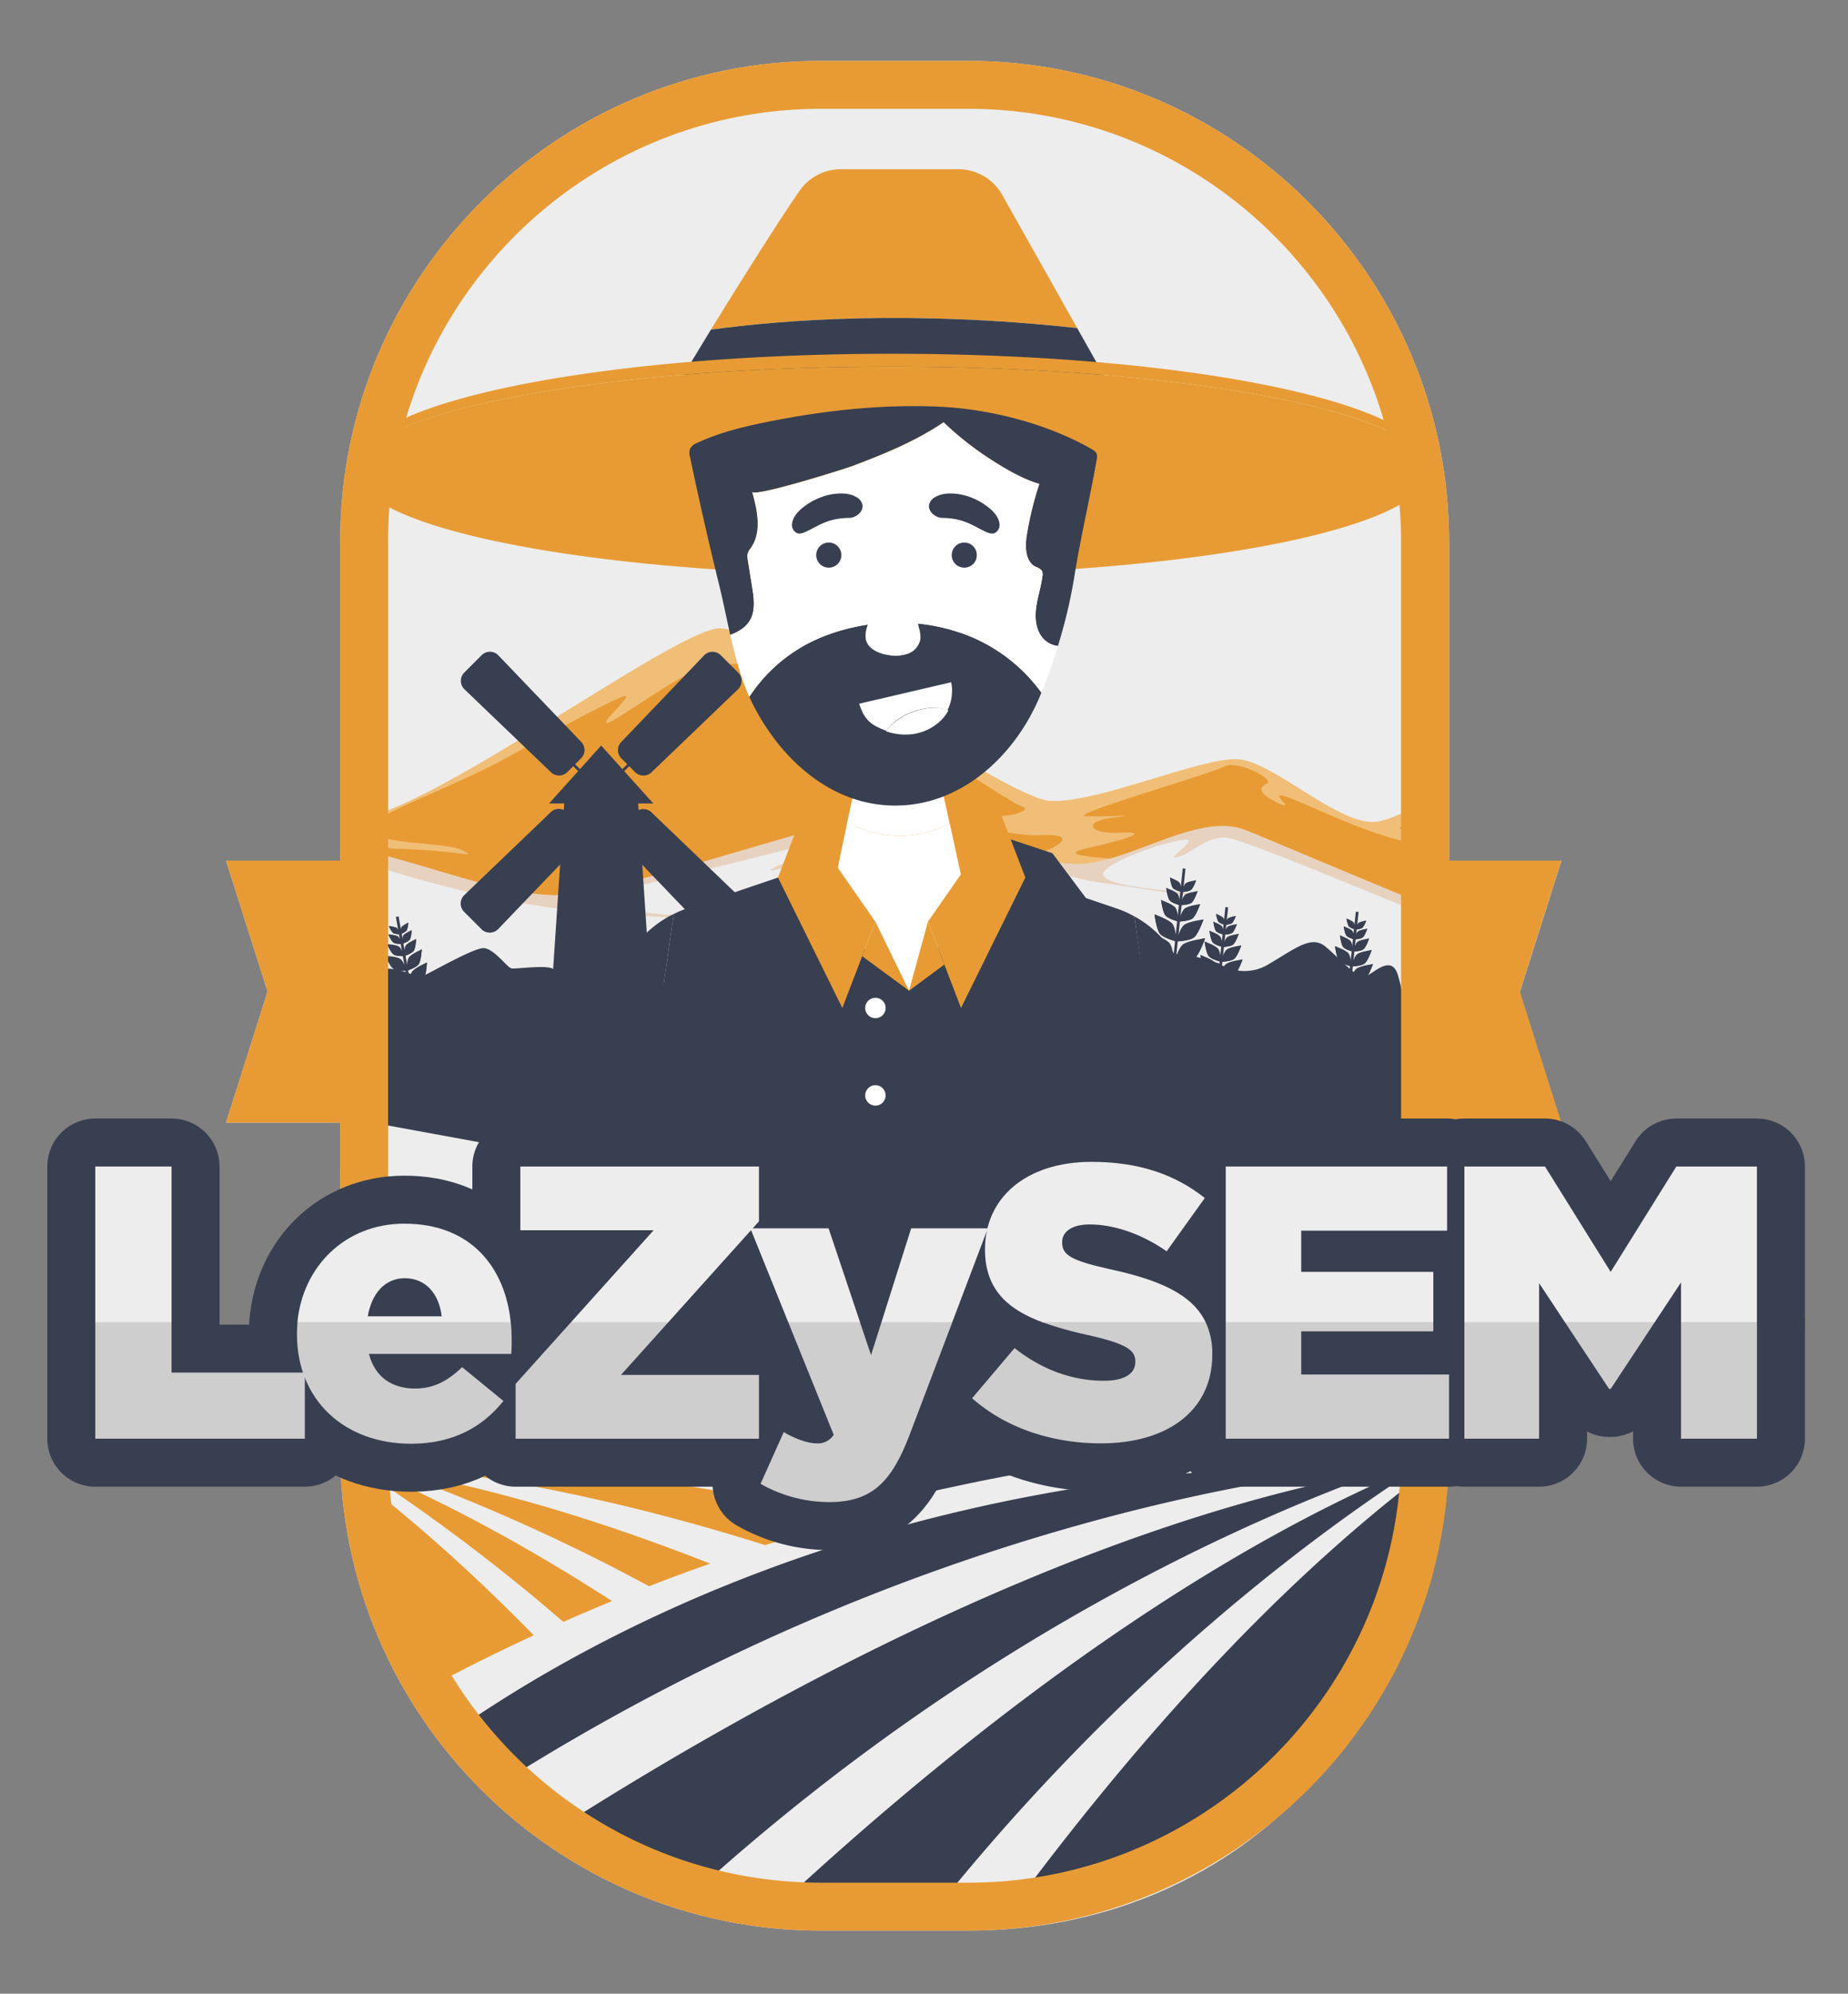 <svg id="Layer_1" data-name="Layer 1" xmlns="http://www.w3.org/2000/svg" xmlns:xlink="http://www.w3.org/1999/xlink" viewBox="0 0 674 727"><rect x="0" y="0" width="674" height="727" fill="#808080" stroke="none"/><defs><style>.cls-1,.cls-13,.cls-14,.cls-8{fill:none;}.cls-2{fill:#ededed;}.cls-3{clip-path:url(#clip-path);}.cls-4{fill:#e89b34;}.cls-5{fill:#fffff2;opacity:0.35;}.cls-6{fill:#e1b289;opacity:0.46;}.cls-7{fill:#383f50;}.cls-14,.cls-8{stroke:#383f50;}.cls-8{stroke-miterlimit:10;}.cls-9{clip-path:url(#clip-path-2);}.cls-10{fill:#fff;}.cls-11{fill:#f0ab39;}.cls-12{fill:#5262a7;}.cls-13{stroke:#375098;stroke-linecap:round;stroke-width:1.08px;}.cls-13,.cls-14{stroke-linejoin:round;}.cls-14{stroke-width:35px;}.cls-15{fill:#cecece;}</style><clipPath id="clip-path"><rect class="cls-1" x="136" y="207" width="385" height="196"/></clipPath><clipPath id="clip-path-2"><path class="cls-1" d="M150,525s129,2,169,24c0,0,93-26,192-24,91,1.84,149-233,149-233L553,153,347,40.1,82,86.1,37,461Z"/></clipPath></defs><title>LEZYSEM5</title><path class="cls-2" d="M547,397l-29-1,4,138c0,96.69-72.16,170-168.85,170H299.41c-96.69,0-175.35-78.66-175.35-175.35v-4.78L127,507l-3-30,.06-52.38V409.36H82.44l15.15-47.77L82.44,313.82h41.62V197.55c0-96.69,78.66-175.35,175.35-175.35h53.74c96.69,0,175.35,78.66,175.35,175.35V313.82h41l-15.14,47.77Z"/><g class="cls-3"><path class="cls-4" d="M-41.14,324.58s42.2-9.2,75.57-33.08,66.29,10.58,94.58,7.59,115.43-68.32,132.86-69.94,104.3,61.73,121,62.89,55.05-15.85,68.41-15.19,37.53,25.06,51.31,22.74,38.76-24.56,53.28-22.74,71.4,50,71.4,50v46H-41.14Z"/><path class="cls-5" d="M560.24,283c3.2,1.74,28.38,18.73,28.38,18.73l38.66,29.87v-4.79s-56.87-48.17-71.4-50-39.51,20.42-53.28,22.74-37.94-22.08-51.31-22.74S399.58,293.2,382.88,292s-103.57-64.5-121-62.89S157.29,296.1,129,299.09s-61.2-31.46-94.58-7.59-75.57,33.08-75.57,33.08v3.29c13.81-4.77,56.42-19.7,68.42-26.11,14.38-7.69,21.79-7.69,20.92-3.77s4.14,2.15,9.47-2,14.62,1.08,18.26,0-4.51-7.17,0-6.3,44.2,19.09,68.59,19.79,29.62,3.75,24.39.69-27.18-2-33.54-6.53,28.37-15.4,50.71-28,42.68-23.38,42.38-21.64-9.73,10.17-6.82,9.59,24.26-16.13,30.21-18,3.49,8.85,1.89,10.75,8-5.09,9.59-11,11-3,18,2.11-.44-3.09,1-3.87,34.57,17.53,45.46,23.05,40.39,26,45,27.45S365.59,300,350.48,296s10.46,9.39,29.06,8.52,0,8.42-11.33,9-9.88,5.23,7,7,53.16-2,48.22-4.94S379,313.25,397,309.18s21.21-6.1,11-5.52-13.95-4.07-2-5.52-4.35,0-10.16-.58,45.61-15.32,50.55-18,18.88,4.8,15.68,6.18-3.19,3.7,4.36,7.19-7-6.39,5.23-1.45,32.83,15.39,49.39,16.85,27.88,2.9,23,.87-23.24.56-33.7-7.42c0,0,26-11,32-17.57s.57,6.39,1.74,6.39,5.23-8.42,7-7.55,13.66,13.36,11.91,9.3S557,281.29,560.24,283Z"/><path class="cls-2" d="M-1.46,335.86S103.4,307.24,124.33,309s53.22,16.85,77.46,17.43,118.65-34.72,135.35-31.88S373,314.85,392.2,315.11s44.46-19.3,62-12.43,112.28,48.59,124.48,46.91,53.46-19.11,69.73-15.63,68.56,32,68.56,32H362l-377.38-11Z"/><path class="cls-6" d="M648.44,334c-16.27-3.48-57.53,14-69.73,15.63s-106.91-40-124.48-46.91-42.86,12.69-62,12.43-38.35-17.75-55.06-20.58S226,327,201.79,326.41,145.25,310.72,124.33,309-1.46,335.86-1.46,335.86l-1.37,1.87c13.83-3,58.5-12.7,76-18.29,20.86-6.65,45.9-9.59,54.47-6.68S176.89,330,219.9,333s61.32,3.59,58.12,2.43-41.87.29-66.83-7.27c0,0,77.29-18,89.78-22.37s19.18-9.32,17.14-5.67-42.41,17.59-36.6,17.29,44.16-16.56,41.25-12.2-21.5,20.63-15.39,18.89S326,305.49,328,308.69s-3.77,19.17,0,18.59,5.9-19.75,7.16-19.46,19,11.33,18.41,8.42-10.75-11.33-8.72-11,20.92,14.85,21.79,13.53-13.36-12.66-9.3-11.78,26.15,12.49,43.58,14.81,36.32,5.81,33.41,4.36-32-2.42-31.95-7.39S434,304,433.45,306.66s-8.71,7-3.78,5.81,10.17-7.56,17.73-7,86.86,34.87,95.58,37.19,20.92,5.81,18.88,6.68-29.92,4.07-23,5.23,66.53,3.49,59.27,1.16-20.92-3.19-13.37-5.52,43.29-11.62,50.26-11.33c5.93.25,58.6,20.83,74.32,27H717S664.71,337.45,648.44,334Z"/></g><polygon class="cls-7" points="238.05 372.27 200.47 372.27 205.93 290.76 232.6 290.76 238.05 372.27"/><polygon class="cls-7" points="219.26 271.87 200.26 292.98 238.27 292.98 219.26 271.87"/><path class="cls-7" d="M231.64,281.57l-5-5a4.28,4.28,0,0,1-.06-6L256.78,239a4.27,4.27,0,0,1,6.1-.07l6.34,6.34a4.27,4.27,0,0,1-.07,6.1l-31.53,30.24A4.28,4.28,0,0,1,231.64,281.57Z"/><path class="cls-7" d="M206.89,296.24l5,5a4.28,4.28,0,0,1,.06,6l-30.24,31.53a4.27,4.27,0,0,1-6.1.07l-6.34-6.34a4.28,4.28,0,0,1,.06-6.1l31.54-30.24A4.28,4.28,0,0,1,206.89,296.24Z"/><line class="cls-8" x1="251.02" y1="257.15" x2="194.23" y2="313.94"/><path class="cls-7" d="M226.6,301.28l5-5a4.28,4.28,0,0,1,6-.06l31.53,30.24a4.27,4.27,0,0,1,.07,6.1l-6.34,6.34a4.27,4.27,0,0,1-6.1-.07l-30.24-31.53A4.28,4.28,0,0,1,226.6,301.28Z"/><path class="cls-7" d="M211.93,276.53l-5,5a4.28,4.28,0,0,1-6,.06l-31.54-30.24a4.28,4.28,0,0,1-.06-6.1l6.34-6.34a4.27,4.27,0,0,1,6.1.07L212,270.55A4.28,4.28,0,0,1,211.93,276.53Z"/><line class="cls-8" x1="251.02" y1="320.66" x2="194.23" y2="263.87"/><path class="cls-7" d="M119.34,361.45s10.54-7.44,19.2-8.18,13,3.75,15.77,2.59,18.25-10.13,22-10.13,8.66,7.08,10.21,7.4,14.19-1.58,15.45.46a74.14,74.14,0,0,0,4.5,5.94l25.75,1.92s28.69-7.42,33.87-7.86,15.7-.32,15.7-.32,4.64-11.56,12.37-11.25,11.75,9.71,11.75,9.71,9.59-3.16,13.3.83l3.71,4s8.05,3,14.85,3,28.76,1.9,28.76,1.9L264.12,432.89,139.78,410.1Z"/><polygon class="cls-7" points="396.04 336.29 396.04 327.45 383.84 311.14 365.47 305.03 347.1 311.14 334.9 327.45 334.9 336.29 396.04 336.29"/><polygon class="cls-7" points="391.28 329.12 380.97 315.35 365.47 310.19 349.96 315.35 339.66 329.12 339.66 366.11 391.28 366.11 391.28 329.12"/><rect class="cls-7" x="339.66" y="352.39" width="51.62" height="13.72"/><path class="cls-7" d="M371.78,325.68a6.31,6.31,0,1,1-6.31-6.31A6.31,6.31,0,0,1,371.78,325.68Z"/><path class="cls-7" d="M365.47,327.68a6.29,6.29,0,0,1-5.91-4.16,6.47,6.47,0,0,0-.4,2.16,6.31,6.31,0,0,0,12.62,0,6.23,6.23,0,0,0-.41-2.16A6.29,6.29,0,0,1,365.47,327.68Z"/><rect class="cls-7" x="350.79" y="343.17" width="29.35" height="23.06"/><line class="cls-1" x1="351.2" y1="343.02" x2="379.73" y2="365.39"/><line class="cls-1" x1="379.73" y1="343.02" x2="351.2" y2="365.39"/><path class="cls-7" d="M384.59,356.21s40.36-10.55,50.11-7.77l9.74,2.78a16.91,16.91,0,0,0,18.32.34c10-5.9,15.55-10.59,20.65-6.39s11.6,11.85,14.38,11,8.85-7.7,11.6-1.82,10.11,55.54,10.11,55.54L412,423.38s-44.31-51.55-40.18-55.27S384.59,356.21,384.59,356.21Z"/><line class="cls-8" x1="431.87" y1="316.71" x2="427.3" y2="359.91"/><path class="cls-7" d="M426.54,343.92c1.5,1.86,1.67,7.38,1.67,7.38s-5.36-1.33-6.86-3.19-2.29-8.13-2.29-8.13S425,342.05,426.54,343.92Z"/><path class="cls-7" d="M435.59,349.62c-1.86,1.51-7.38,1.68-7.38,1.68s1.33-5.37,3.19-6.87,8.13-2.28,8.13-2.28S437.46,348.12,435.59,349.62Z"/><path class="cls-7" d="M421.65,345.22a14,14,0,0,1-1.74-4.92l-.85-.32s.78,6.27,2.29,8.13,6.86,3.19,6.86,3.19a29.43,29.43,0,0,0-.28-3.06C426.5,347.84,422.85,346.7,421.65,345.22Z"/><path class="cls-7" d="M435.9,346.73c-1.48,1.2-5.29,1.55-6.77,1.64a29.58,29.58,0,0,0-.92,2.93s5.52-.17,7.38-1.68,3.94-7.47,3.94-7.47-.35,0-.9.13A13.82,13.82,0,0,1,435.9,346.73Z"/><path class="cls-7" d="M427.6,336.85c1.31,1.63,1.46,6.44,1.46,6.44s-4.67-1.16-6-2.78-2-7.08-2-7.08S426.29,335.23,427.6,336.85Z"/><path class="cls-7" d="M435.49,341.83c-1.62,1.31-6.43,1.46-6.43,1.46s1.15-4.68,2.77-6,7.09-2,7.09-2S437.11,340.52,435.49,341.83Z"/><path class="cls-7" d="M423.37,337.74a11.33,11.33,0,0,1-1.45-4l-.83-.3s.68,5.46,2,7.08,6,2.78,6,2.78a25.17,25.17,0,0,0-.29-2.94C427.48,340,424.4,339,423.37,337.74Z"/><path class="cls-7" d="M435.79,339.05c-1.27,1-4.49,1.34-5.83,1.43a26.94,26.94,0,0,0-.9,2.81s4.81-.15,6.43-1.46,3.43-6.52,3.43-6.52l-.88.13A11.22,11.22,0,0,1,435.79,339.05Z"/><path class="cls-7" d="M428.66,330.92c1,1.3,1.17,5.13,1.17,5.13s-3.73-.92-4.77-2.21-1.59-5.65-1.59-5.65S427.62,329.63,428.66,330.92Z"/><path class="cls-7" d="M435,334.89c-1.29,1-5.12,1.16-5.12,1.16s.91-3.72,2.21-4.77,5.64-1.58,5.64-1.58S436.25,333.84,435,334.89Z"/><path class="cls-7" d="M425.27,331.78a9.24,9.24,0,0,1-1.19-3.36l-.61-.23s.54,4.36,1.59,5.65,4.77,2.21,4.77,2.21,0-1-.21-2.17C428.62,333.6,426.1,332.81,425.27,331.78Z"/><path class="cls-7" d="M435.17,332.83c-1,.83-3.65,1.08-4.69,1.14a21,21,0,0,0-.65,2.08s3.83-.12,5.12-1.16,2.73-5.19,2.73-5.19l-.64.09A9.23,9.23,0,0,1,435.17,332.83Z"/><path class="cls-7" d="M429.52,326c.84,1.05.94,4.13.94,4.13s-3-.74-3.85-1.78-1.27-4.55-1.27-4.55S428.68,324.92,429.52,326Z"/><path class="cls-7" d="M434.59,329.16c-1,.84-4.13.93-4.13.93s.74-3,1.78-3.84,4.54-1.27,4.54-1.27S435.63,328.31,434.59,329.16Z"/><path class="cls-7" d="M426.77,326.84a8,8,0,0,1-1-2.92l-.43-.16s.43,3.51,1.27,4.55,3.85,1.78,3.85,1.78,0-.7-.14-1.55C429.54,328.32,427.45,327.68,426.77,326.84Z"/><path class="cls-7" d="M434.74,327.68c-.84.68-3,.87-3.82.92-.29.81-.46,1.49-.46,1.49s3.08-.09,4.13-.93,2.19-4.18,2.19-4.18l-.45.06A8.05,8.05,0,0,1,434.74,327.68Z"/><path class="cls-7" d="M430.19,321.84c.7.87.78,3.44.78,3.44s-2.5-.62-3.2-1.49S426.7,320,426.7,320,429.48,321,430.19,321.84Z"/><path class="cls-7" d="M434.4,324.5c-.86.7-3.43.78-3.43.78s.61-2.5,1.48-3.2,3.79-1.06,3.79-1.06S435.27,323.8,434.4,324.5Z"/><path class="cls-7" d="M428,321.82a4.61,4.61,0,0,1-.65-1.58l-.63-.23s.37,2.92,1.07,3.78,3.2,1.49,3.2,1.49a13.82,13.82,0,0,0-.26-2.11A6.55,6.55,0,0,1,428,321.82Z"/><path class="cls-7" d="M434.61,322.52a6.62,6.62,0,0,1-2.95.75,12.9,12.9,0,0,0-.69,2s2.57-.08,3.43-.78,1.84-3.48,1.84-3.48l-.67.09A4.42,4.42,0,0,1,434.61,322.52Z"/><line class="cls-8" x1="495" y1="332.5" x2="491.57" y2="364.88"/><path class="cls-7" d="M491,352.9c1.12,1.39,1.25,5.53,1.25,5.53s-4-1-5.15-2.39-1.71-6.09-1.71-6.09S489.87,351.5,491,352.9Z"/><path class="cls-7" d="M497.79,357.17c-1.4,1.13-5.54,1.26-5.54,1.26s1-4,2.39-5.15,6.09-1.71,6.09-1.71S499.18,356.05,497.79,357.17Z"/><path class="cls-7" d="M487.33,353.87a10.27,10.27,0,0,1-1.3-3.69l-.64-.23s.59,4.7,1.71,6.09,5.15,2.39,5.15,2.39a22,22,0,0,0-.21-2.29C491,355.84,488.23,355,487.33,353.87Z"/><path class="cls-7" d="M498,355c-1.12.9-4,1.17-5.08,1.24-.43,1.16-.69,2.19-.69,2.19s4.14-.13,5.54-1.26,2.94-5.6,2.94-5.6l-.67.1A10.35,10.35,0,0,1,498,355Z"/><path class="cls-7" d="M491.79,347.6c1,1.22,1.1,4.83,1.1,4.83s-3.5-.87-4.49-2.08-1.49-5.31-1.49-5.31S490.81,346.39,491.79,347.6Z"/><path class="cls-7" d="M497.71,351.33c-1.22,1-4.82,1.1-4.82,1.1s.86-3.51,2.08-4.49,5.31-1.49,5.31-1.49S498.93,350.35,497.71,351.33Z"/><path class="cls-7" d="M488.62,348.26a8.44,8.44,0,0,1-1.09-3l-.62-.22s.51,4.09,1.49,5.31,4.49,2.08,4.49,2.08a21.29,21.29,0,0,0-.22-2.2C491.7,350,489.39,349.22,488.62,348.26Z"/><path class="cls-7" d="M497.93,349.25c-.95.77-3.37,1-4.37,1.07a19.6,19.6,0,0,0-.67,2.11s3.6-.12,4.82-1.1,2.57-4.88,2.57-4.88l-.66.09A8.37,8.37,0,0,1,497.93,349.25Z"/><path class="cls-7" d="M492.59,343.16c.78,1,.87,3.84.87,3.84s-2.79-.69-3.57-1.66-1.19-4.23-1.19-4.23S491.81,342.19,492.59,343.16Z"/><path class="cls-7" d="M497.31,346.13c-1,.78-3.85.87-3.85.87s.69-2.79,1.66-3.57,4.23-1.19,4.23-1.19S498.27,345.35,497.31,346.13Z"/><path class="cls-7" d="M490.05,343.8a7,7,0,0,1-.9-2.52l-.45-.17s.4,3.27,1.19,4.23,3.57,1.66,3.57,1.66a14.79,14.79,0,0,0-.15-1.62C492.56,345.16,490.67,344.57,490.05,343.8Z"/><path class="cls-7" d="M497.47,344.59c-.77.62-2.74.8-3.52.85a15.84,15.84,0,0,0-.49,1.56s2.88-.09,3.85-.87,2-3.89,2-3.89l-.48.07A7.09,7.09,0,0,1,497.47,344.59Z"/><path class="cls-7" d="M493.23,339.44c.63.78.7,3.1.7,3.1s-2.24-.56-2.87-1.34-1-3.41-1-3.41S492.6,338.66,493.23,339.44Z"/><path class="cls-7" d="M497,341.83c-.78.63-3.1.71-3.1.71s.56-2.25,1.34-2.88,3.41-1,3.41-1S497.81,341.2,497,341.83Z"/><path class="cls-7" d="M491.17,340.09a6,6,0,0,1-.75-2.18l-.32-.12s.32,2.63,1,3.41,2.87,1.34,2.87,1.34a10.86,10.86,0,0,0-.1-1.17A6.35,6.35,0,0,1,491.17,340.09Z"/><path class="cls-7" d="M497.15,340.73a6.53,6.53,0,0,1-2.87.69c-.22.6-.35,1.12-.35,1.12s2.32-.08,3.1-.71,1.65-3.13,1.65-3.13l-.34.05A6.21,6.21,0,0,1,497.15,340.73Z"/><path class="cls-7" d="M493.73,336.35a6.07,6.07,0,0,1,.59,2.58,6.13,6.13,0,0,1-2.4-1.12,8.43,8.43,0,0,1-.8-2.84A8.5,8.5,0,0,1,493.73,336.35Z"/><path class="cls-7" d="M496.89,338.34a6,6,0,0,1-2.57.59,6.07,6.07,0,0,1,1.11-2.4,8.43,8.43,0,0,1,2.84-.8A8.61,8.61,0,0,1,496.89,338.34Z"/><path class="cls-7" d="M492.08,336.33a3.46,3.46,0,0,1-.49-1.18l-.47-.18a8.43,8.43,0,0,0,.8,2.84,6.13,6.13,0,0,0,2.4,1.12,10.62,10.62,0,0,0-.19-1.58A4.89,4.89,0,0,1,492.08,336.33Z"/><path class="cls-7" d="M497.05,336.86a4.93,4.93,0,0,1-2.22.56,9.32,9.32,0,0,0-.51,1.51,6,6,0,0,0,2.57-.59,8.61,8.61,0,0,0,1.38-2.61l-.5.07A3.47,3.47,0,0,1,497.05,336.86Z"/><line class="cls-8" x1="447.43" y1="330.81" x2="444.01" y2="363.19"/><path class="cls-7" d="M443.43,351.21c1.13,1.39,1.26,5.53,1.26,5.53s-4-1-5.15-2.39-1.71-6.09-1.71-6.09S442.31,349.81,443.43,351.21Z"/><path class="cls-7" d="M450.22,355.48c-1.39,1.13-5.53,1.26-5.53,1.26s1-4,2.39-5.15,6.09-1.71,6.09-1.71S451.62,354.36,450.22,355.48Z"/><path class="cls-7" d="M439.77,352.18a10.34,10.34,0,0,1-1.3-3.69l-.64-.23s.58,4.7,1.71,6.09,5.15,2.39,5.15,2.39a22,22,0,0,0-.21-2.29C443.41,354.15,440.67,353.3,439.77,352.18Z"/><path class="cls-7" d="M450.45,353.31c-1.11.9-4,1.17-5.07,1.24-.43,1.16-.69,2.19-.69,2.19s4.14-.13,5.53-1.26,2.95-5.6,2.95-5.6l-.67.1A10.3,10.3,0,0,1,450.45,353.31Z"/><path class="cls-7" d="M444.23,345.91c1,1.22,1.1,4.82,1.1,4.82s-3.51-.86-4.49-2.08-1.49-5.31-1.49-5.31S443.25,344.7,444.23,345.91Z"/><path class="cls-7" d="M450.15,349.64c-1.22,1-4.82,1.09-4.82,1.09s.86-3.5,2.08-4.48,5.31-1.49,5.31-1.49S451.36,348.66,450.15,349.64Z"/><path class="cls-7" d="M441.06,346.57a8.32,8.32,0,0,1-1.09-3l-.62-.23s.51,4.1,1.49,5.31,4.49,2.08,4.49,2.08a21.56,21.56,0,0,0-.22-2.2C444.14,348.26,441.83,347.53,441.06,346.57Z"/><path class="cls-7" d="M450.37,347.56c-.95.77-3.37,1-4.37,1.07a19.85,19.85,0,0,0-.67,2.1s3.6-.11,4.82-1.09,2.57-4.88,2.57-4.88l-.66.09A8.37,8.37,0,0,1,450.37,347.56Z"/><path class="cls-7" d="M445,341.47c.78,1,.87,3.84.87,3.84s-2.79-.69-3.58-1.66-1.18-4.23-1.18-4.23S444.24,340.5,445,341.47Z"/><path class="cls-7" d="M449.74,344.44c-1,.78-3.84.87-3.84.87s.69-2.79,1.66-3.57,4.23-1.19,4.23-1.19S450.71,343.65,449.74,344.44Z"/><path class="cls-7" d="M442.49,342.11a7,7,0,0,1-.9-2.52l-.45-.17s.4,3.26,1.18,4.23,3.58,1.66,3.58,1.66a15.06,15.06,0,0,0-.15-1.63C445,343.47,443.11,342.88,442.49,342.11Z"/><path class="cls-7" d="M449.91,342.9c-.77.62-2.74.8-3.52.85a15,15,0,0,0-.49,1.56s2.88-.09,3.84-.87,2.05-3.89,2.05-3.89l-.48.07A7.09,7.09,0,0,1,449.91,342.9Z"/><path class="cls-7" d="M445.67,337.75c.63.78.7,3.09.7,3.09s-2.25-.55-2.88-1.33-.95-3.41-.95-3.41S445,337,445.67,337.75Z"/><path class="cls-7" d="M449.47,340.14c-.78.63-3.1.7-3.1.7s.56-2.24,1.34-2.88,3.41-.95,3.41-.95S450.25,339.51,449.47,340.14Z"/><path class="cls-7" d="M443.61,338.4a6.1,6.1,0,0,1-.75-2.18l-.32-.12s.32,2.63.95,3.41,2.88,1.33,2.88,1.33a10.78,10.78,0,0,0-.1-1.16A6.48,6.48,0,0,1,443.61,338.4Z"/><path class="cls-7" d="M449.59,339a6.44,6.44,0,0,1-2.87.7c-.22.6-.35,1.11-.35,1.11s2.32-.07,3.1-.7,1.65-3.13,1.65-3.13l-.34.05A6,6,0,0,1,449.59,339Z"/><path class="cls-7" d="M446.17,334.66a6,6,0,0,1,.58,2.57,6,6,0,0,1-2.39-1.11,8.43,8.43,0,0,1-.8-2.84A8.61,8.61,0,0,1,446.17,334.66Z"/><path class="cls-7" d="M449.33,336.65a6.18,6.18,0,0,1-2.58.58,6.1,6.1,0,0,1,1.12-2.39,8.43,8.43,0,0,1,2.84-.8A8.61,8.61,0,0,1,449.33,336.65Z"/><path class="cls-7" d="M444.51,334.64a3.68,3.68,0,0,1-.48-1.18l-.47-.18a8.43,8.43,0,0,0,.8,2.84,6,6,0,0,0,2.39,1.11,9.22,9.22,0,0,0-.19-1.57A5,5,0,0,1,444.51,334.64Z"/><path class="cls-7" d="M449.49,335.17a5,5,0,0,1-2.22.56,10,10,0,0,0-.52,1.5,6.18,6.18,0,0,0,2.58-.58,8.61,8.61,0,0,0,1.38-2.61l-.5.07A3.47,3.47,0,0,1,449.49,335.17Z"/><line class="cls-8" x1="306.49" y1="324.43" x2="303.06" y2="356.81"/><path class="cls-7" d="M302.49,344.82c1.13,1.4,1.25,5.53,1.25,5.53s-4-1-5.14-2.38-1.71-6.1-1.71-6.1S301.36,343.43,302.49,344.82Z"/><path class="cls-7" d="M309.28,349.1c-1.4,1.13-5.54,1.25-5.54,1.25s1-4,2.39-5.14,6.1-1.71,6.1-1.71S310.67,348,309.28,349.1Z"/><path class="cls-7" d="M298.83,345.8a10.14,10.14,0,0,1-1.31-3.69l-.63-.24s.58,4.7,1.71,6.1,5.14,2.38,5.14,2.38a21.74,21.74,0,0,0-.21-2.28C302.46,347.76,299.73,346.91,298.83,345.8Z"/><path class="cls-7" d="M309.51,346.93c-1.11.9-4,1.16-5.08,1.23-.43,1.16-.69,2.19-.69,2.19s4.14-.12,5.54-1.25,3-5.6,3-5.6l-.68.09A10.07,10.07,0,0,1,309.51,346.93Z"/><path class="cls-7" d="M303.29,339.53c1,1.21,1.09,4.82,1.09,4.82s-3.5-.86-4.49-2.08S298.4,337,298.4,337,302.3,338.31,303.29,339.53Z"/><path class="cls-7" d="M309.2,343.25c-1.21,1-4.82,1.1-4.82,1.1s.86-3.5,2.08-4.49,5.31-1.49,5.31-1.49S310.42,342.27,309.2,343.25Z"/><path class="cls-7" d="M300.11,340.19a8.33,8.33,0,0,1-1.08-3c-.38-.15-.63-.23-.63-.23s.51,4.09,1.49,5.31,4.49,2.08,4.49,2.08a18.45,18.45,0,0,0-.22-2.2C303.2,341.87,300.88,341.14,300.11,340.19Z"/><path class="cls-7" d="M309.42,341.17c-.95.77-3.36,1-4.37,1.07a19.6,19.6,0,0,0-.67,2.11s3.61-.11,4.82-1.1,2.57-4.88,2.57-4.88l-.66.1A8.2,8.2,0,0,1,309.42,341.17Z"/><path class="cls-7" d="M304.08,335.08c.78,1,.87,3.85.87,3.85s-2.79-.69-3.57-1.66-1.19-4.24-1.19-4.24S303.3,334.11,304.08,335.08Z"/><path class="cls-7" d="M308.8,338.05c-1,.79-3.85.88-3.85.88s.69-2.8,1.66-3.58,4.23-1.19,4.23-1.19S309.77,337.27,308.8,338.05Z"/><path class="cls-7" d="M301.54,335.73a7.08,7.08,0,0,1-.9-2.53l-.45-.17s.4,3.27,1.19,4.24,3.57,1.66,3.57,1.66a15.06,15.06,0,0,0-.15-1.63C304.05,337.09,302.16,336.5,301.54,335.73Z"/><path class="cls-7" d="M309,336.51c-.77.62-2.74.81-3.52.86-.3.82-.49,1.56-.49,1.56s2.88-.09,3.85-.88,2-3.89,2-3.89l-.47.07A7.15,7.15,0,0,1,309,336.51Z"/><path class="cls-7" d="M304.72,331.36c.63.78.71,3.1.71,3.1s-2.25-.56-2.88-1.34-1-3.41-1-3.41S304.09,330.58,304.72,331.36Z"/><path class="cls-7" d="M308.52,333.76c-.78.63-3.09.7-3.09.7s.55-2.25,1.33-2.88,3.41-1,3.41-1S309.3,333.13,308.52,333.76Z"/><path class="cls-7" d="M302.66,332a6.16,6.16,0,0,1-.75-2.19l-.32-.12s.33,2.63,1,3.41,2.88,1.34,2.88,1.34,0-.53-.11-1.17A6.45,6.45,0,0,1,302.66,332Z"/><path class="cls-7" d="M308.64,332.65a6.53,6.53,0,0,1-2.87.69,11.35,11.35,0,0,0-.34,1.12s2.31-.07,3.09-.7,1.65-3.14,1.65-3.14l-.34.05A6,6,0,0,1,308.64,332.65Z"/><path class="cls-7" d="M305.22,328.27a6.07,6.07,0,0,1,.59,2.58,6.13,6.13,0,0,1-2.4-1.11,8.43,8.43,0,0,1-.8-2.84A8.42,8.42,0,0,1,305.22,328.27Z"/><path class="cls-7" d="M308.39,330.26a6.07,6.07,0,0,1-2.58.59,6.13,6.13,0,0,1,1.11-2.4,8.67,8.67,0,0,1,2.84-.8A8.42,8.42,0,0,1,308.39,330.26Z"/><path class="cls-7" d="M303.57,328.26a3.61,3.61,0,0,1-.49-1.19l-.47-.17a8.43,8.43,0,0,0,.8,2.84,6.13,6.13,0,0,0,2.4,1.11,10.62,10.62,0,0,0-.19-1.58A5,5,0,0,1,303.57,328.26Z"/><path class="cls-7" d="M308.54,328.78a4.93,4.93,0,0,1-2.21.57,10,10,0,0,0-.52,1.5,6.07,6.07,0,0,0,2.58-.59,8.42,8.42,0,0,0,1.37-2.61l-.5.08A3.24,3.24,0,0,1,308.54,328.78Z"/><line class="cls-8" x1="144.88" y1="334.26" x2="150.56" y2="366.33"/><path class="cls-7" d="M146.69,355c1.47,1,2.74,5,2.74,5s-4.14.16-5.61-.87-3.33-5.38-3.33-5.38S145.22,353.94,146.69,355Z"/><path class="cls-7" d="M154.4,357.19c-1,1.47-5,2.75-5,2.75s-.16-4.14.86-5.61,5.39-3.34,5.39-3.34S155.42,355.72,154.4,357.19Z"/><path class="cls-7" d="M143.44,356.92a10.3,10.3,0,0,1-2.28-3.18l-.67-.05s1.86,4.35,3.33,5.38,5.61.87,5.61.87-.33-1-.84-2.14C147.48,357.8,144.61,357.74,143.44,356.92Z"/><path class="cls-7" d="M154,355.05c-.82,1.17-3.49,2.21-4.54,2.59-.09,1.23,0,2.3,0,2.3s3.94-1.28,5-2.75,1.28-6.2,1.28-6.2l-.62.28A10.29,10.29,0,0,1,154,355.05Z"/><path class="cls-7" d="M146,349.66c1.28.9,2.38,4.33,2.38,4.33s-3.6.14-4.88-.76-2.91-4.68-2.91-4.68S144.7,348.76,146,349.66Z"/><path class="cls-7" d="M152.7,351.6c-.89,1.28-4.33,2.39-4.33,2.39s-.14-3.61.76-4.89,4.69-2.9,4.69-2.9S153.6,350.32,152.7,351.6Z"/><path class="cls-7" d="M143.12,351.17a8.31,8.31,0,0,1-1.88-2.58l-.66,0s1.63,3.79,2.91,4.68,4.88.76,4.88.76a19.61,19.61,0,0,0-.81-2.05C146.55,351.94,144.13,351.88,143.12,351.17Z"/><path class="cls-7" d="M152.34,349.54c-.7,1-3,1.9-3.9,2.24a18.81,18.81,0,0,0-.07,2.21s3.44-1.11,4.33-2.39,1.12-5.4,1.12-5.4l-.61.27A8.33,8.33,0,0,1,152.34,349.54Z"/><path class="cls-7" d="M145.52,345.17c1,.71,1.9,3.45,1.9,3.45s-2.87.11-3.89-.6-2.32-3.74-2.32-3.74S144.5,344.45,145.52,345.17Z"/><path class="cls-7" d="M150.87,346.72c-.71,1-3.45,1.9-3.45,1.9s-.11-2.87.6-3.9,3.74-2.31,3.74-2.31S151.59,345.69,150.87,346.72Z"/><path class="cls-7" d="M143.26,346.49a7,7,0,0,1-1.57-2.18l-.48,0s1.29,3,2.32,3.74,3.89.6,3.89.6a14.79,14.79,0,0,0-.6-1.52C146,347.1,144.07,347.06,143.26,346.49Z"/><path class="cls-7" d="M150.6,345.19c-.57.81-2.41,1.53-3.14,1.8a15.31,15.31,0,0,0,0,1.63s2.74-.88,3.45-1.9.89-4.31.89-4.31l-.44.2A7,7,0,0,1,150.6,345.19Z"/><path class="cls-7" d="M145.1,341.42c.83.57,1.54,2.78,1.54,2.78s-2.32.09-3.14-.49-1.86-3-1.86-3S144.28,340.84,145.1,341.42Z"/><path class="cls-7" d="M149.42,342.66c-.58.83-2.78,1.54-2.78,1.54s-.09-2.32.48-3.14,3-1.86,3-1.86S150,341.84,149.42,342.66Z"/><path class="cls-7" d="M143.31,342.62a5.91,5.91,0,0,1-1.33-1.89l-.34,0s1,2.44,1.86,3,3.14.49,3.14.49-.17-.51-.42-1.09A6.6,6.6,0,0,1,143.31,342.62Z"/><path class="cls-7" d="M149.22,341.57a6.45,6.45,0,0,1-2.56,1.46c0,.64,0,1.17,0,1.17s2.2-.71,2.78-1.54.71-3.46.71-3.46l-.31.13A6.06,6.06,0,0,1,149.22,341.57Z"/><path class="cls-7" d="M144.73,338.31a6.14,6.14,0,0,1,1.27,2.31,6.07,6.07,0,0,1-2.61-.4,8.62,8.62,0,0,1-1.55-2.51A8.53,8.53,0,0,1,144.73,338.31Z"/><path class="cls-7" d="M148.32,339.34a6.08,6.08,0,0,1-2.32,1.28,6.1,6.1,0,0,1,.41-2.61,8.38,8.38,0,0,1,2.5-1.55A8.37,8.37,0,0,1,148.32,339.34Z"/><path class="cls-7" d="M143.13,338.75a3.31,3.31,0,0,1-.79-1l-.5,0a8.62,8.62,0,0,0,1.55,2.51,6.07,6.07,0,0,0,2.61.4,9.75,9.75,0,0,0-.62-1.46A4.9,4.9,0,0,1,143.13,338.75Z"/><path class="cls-7" d="M148.06,337.88a5,5,0,0,1-2,1.16,10.16,10.16,0,0,0-.08,1.58,6.08,6.08,0,0,0,2.32-1.28,8.37,8.37,0,0,0,.59-2.88l-.45.21A3.49,3.49,0,0,1,148.06,337.88Z"/><line class="cls-8" x1="112.68" y1="340.5" x2="118.36" y2="372.56"/><path class="cls-7" d="M114.49,361.21c1.47,1,2.74,5,2.74,5s-4.14.17-5.61-.86-3.33-5.38-3.33-5.38S113,360.18,114.49,361.21Z"/><path class="cls-7" d="M122.2,363.43c-1,1.47-5,2.74-5,2.74s-.16-4.13.87-5.6,5.38-3.34,5.38-3.34S123.23,362,122.2,363.43Z"/><path class="cls-7" d="M111.24,363.16A10.13,10.13,0,0,1,109,360l-.68-.05s1.86,4.35,3.33,5.38,5.61.86,5.61.86-.33-1-.84-2.14C115.28,364,112.41,364,111.24,363.16Z"/><path class="cls-7" d="M121.82,361.28c-.82,1.18-3.49,2.22-4.54,2.6-.09,1.23,0,2.29,0,2.29s3.94-1.27,5-2.74,1.28-6.2,1.28-6.2l-.62.28A10.17,10.17,0,0,1,121.82,361.28Z"/><path class="cls-7" d="M113.79,355.9c1.28.89,2.39,4.33,2.39,4.33s-3.61.14-4.89-.76-2.9-4.68-2.9-4.68S112.51,355,113.79,355.9Z"/><path class="cls-7" d="M120.51,357.84c-.9,1.28-4.33,2.39-4.33,2.39s-.14-3.61.75-4.89,4.69-2.9,4.69-2.9S121.4,356.56,120.51,357.84Z"/><path class="cls-7" d="M110.92,357.41a8.15,8.15,0,0,1-1.87-2.58l-.66,0s1.62,3.79,2.9,4.68,4.89.76,4.89.76a21.9,21.9,0,0,0-.82-2.06C114.35,358.18,111.93,358.11,110.92,357.41Z"/><path class="cls-7" d="M120.14,355.78c-.7,1-3,1.9-3.9,2.24a20.11,20.11,0,0,0-.06,2.21s3.43-1.11,4.33-2.39,1.11-5.4,1.11-5.4l-.6.27A8.51,8.51,0,0,1,120.14,355.78Z"/><path class="cls-7" d="M113.32,351.41c1,.71,1.9,3.45,1.9,3.45s-2.87.11-3.89-.6-2.32-3.74-2.32-3.74S112.3,350.69,113.32,351.41Z"/><path class="cls-7" d="M118.67,353c-.71,1-3.45,1.91-3.45,1.91s-.11-2.88.61-3.9,3.73-2.31,3.73-2.31S119.39,351.93,118.67,353Z"/><path class="cls-7" d="M111.06,352.73a6.88,6.88,0,0,1-1.56-2.18l-.49,0s1.3,3,2.32,3.74,3.89.6,3.89.6a16.11,16.11,0,0,0-.59-1.52C113.85,353.34,111.87,353.3,111.06,352.73Z"/><path class="cls-7" d="M118.4,351.43c-.56.81-2.4,1.53-3.14,1.79a15.5,15.5,0,0,0,0,1.64S118,354,118.67,353s.89-4.3.89-4.3l-.44.2A6.84,6.84,0,0,1,118.4,351.43Z"/><path class="cls-7" d="M112.91,347.66c.82.57,1.53,2.78,1.53,2.78s-2.31.09-3.14-.49-1.86-3-1.86-3S112.08,347.08,112.91,347.66Z"/><path class="cls-7" d="M117.22,348.9c-.58.83-2.78,1.54-2.78,1.54s-.09-2.32.48-3.14,3-1.87,3-1.87S117.79,348.08,117.22,348.9Z"/><path class="cls-7" d="M111.11,348.86a6,6,0,0,1-1.33-1.89l-.34,0s1,2.44,1.86,3,3.14.49,3.14.49a11.14,11.14,0,0,0-.42-1.09A6.6,6.6,0,0,1,111.11,348.86Z"/><path class="cls-7" d="M117,347.81a6.58,6.58,0,0,1-2.56,1.46c0,.64,0,1.17,0,1.17s2.2-.71,2.78-1.54.71-3.47.71-3.47l-.31.14A5.87,5.87,0,0,1,117,347.81Z"/><path class="cls-7" d="M112.53,344.55a6.2,6.2,0,0,1,1.28,2.31,6.11,6.11,0,0,1-2.62-.4,8.62,8.62,0,0,1-1.55-2.51A8.53,8.53,0,0,1,112.53,344.55Z"/><path class="cls-7" d="M116.12,345.58a6.06,6.06,0,0,1-2.31,1.28,6.05,6.05,0,0,1,.4-2.61,8.4,8.4,0,0,1,2.51-1.55A8.45,8.45,0,0,1,116.12,345.58Z"/><path class="cls-7" d="M110.93,345a3.48,3.48,0,0,1-.79-1l-.5,0a8.62,8.62,0,0,0,1.55,2.51,6.11,6.11,0,0,0,2.62.4,10.42,10.42,0,0,0-.63-1.46A4.9,4.9,0,0,1,110.93,345Z"/><path class="cls-7" d="M115.86,344.12a4.89,4.89,0,0,1-2,1.15,9,9,0,0,0-.08,1.59,6.06,6.06,0,0,0,2.31-1.28,8.45,8.45,0,0,0,.6-2.88l-.46.21A3.49,3.49,0,0,1,115.86,344.12Z"/><path class="cls-7" d="M517.46,534.19l1.42-.6c-1.9,0-3.77,0-5.65-.05l-.46,0c-2.24.77-4.6,1.59-7,2.47Q511.6,535,517.46,534.19Z"/><path class="cls-7" d="M327.05,698.61c4.26,0,8.48-.18,12.68-.45C408.09,612.34,478.65,559.86,519,534l-1.57.23C429,570.9,344.14,639.15,284.89,694.06A197.11,197.11,0,0,0,327.05,698.61Z"/><path class="cls-7" d="M521.11,533.61l-1.51,0L519,534l2.07-.3Z"/><path class="cls-7" d="M370.75,693.72A196.81,196.81,0,0,0,520.6,536.39C462.83,579.91,411.29,639.2,370.75,693.72Z"/><path class="cls-7" d="M191.74,644.59c144-88.51,275.31-107.12,321-111l.12,0c-162.86-1.21-273.83,49-338.73,92A197.7,197.7,0,0,0,191.74,644.59Z"/><path class="cls-7" d="M257.8,686c98.85-88.34,196.2-131.52,247.93-150C396.44,555,282.34,617.25,212,661.39A195.94,195.94,0,0,0,257.8,686Z"/><path class="cls-4" d="M310.82,554.3C260.8,541.35,202.34,533,135,533.54l.12,0c25.53,2.17,77.75,8.95,143.94,29.89C289.3,560.22,299.91,557.14,310.82,554.3Z"/><path class="cls-7" d="M135.1,533.58l-.46,0c-1.89,0-3.76,0-5.65.05l1.42.6q5.85.84,11.73,1.86Q138.47,534.73,135.1,533.58Z"/><path class="cls-7" d="M128.27,533.59l-1.51,0v0l2.07.3Z"/><path class="cls-4" d="M259,570.18c-38.08-15-77.75-27.35-116.82-34.13a698.06,698.06,0,0,1,94.55,42.37C243.83,575.64,251.28,572.88,259,570.18Z"/><path class="cls-4" d="M194.67,596.31c-21.22-21.67-43.78-42.12-67.4-59.92a195.68,195.68,0,0,0,32,77.48C168.56,608.9,180.54,602.84,194.67,596.31Z"/><path class="cls-4" d="M223.22,583.83c-29.8-19.22-61.07-36.47-92.81-49.64l-1.57-.23a690.65,690.65,0,0,1,76.62,57.46C211.1,588.92,217.05,586.38,223.22,583.83Z"/><path class="cls-4" d="M510.88,535.2c0,.61-.05,1.22-.08,1.82q3.33-1.46,6.66-2.83C515.27,534.5,513.07,534.84,510.88,535.2Zm.05-1.46c0,.16,0,.32,0,.48l1.85-.64Zm-380.52.45q5.75,2.38,11.48,4.95c-.07-1-.13-2.1-.17-3.16Q136.05,535,130.41,534.19Zm11.3,1.71c0-.57-.05-1.14-.07-1.71q-3.51-.36-6.54-.61Q138.27,534.66,141.71,535.9ZM141.54,448H124.4v15h17.14ZM353.15,22.2H299.41c-96.69,0-175.35,78.66-175.35,175.35v331.1c0,96.69,78.66,175.35,175.35,175.35h53.74c96.69,0,175.35-78.66,175.35-175.35V197.55C528.5,100.86,449.84,22.2,353.15,22.2ZM299.41,686.52q-3.11,0-6.18-.12A156.91,156.91,0,0,1,213,660.74a159.22,159.22,0,0,1-38.39-35.47,157.45,157.45,0,0,1-31.85-76.68q-.36-2.9-.62-5.82c-.11-1.21-.21-2.41-.28-3.63-.07-1-.13-2.1-.17-3.16a.19.19,0,0,1,0-.08c0-.57-.05-1.14-.07-1.71,0-.22,0-.44,0-.67-.06-1.62-.08-3.24-.08-4.87V197.55c0-87.05,70.82-157.87,157.87-157.87h53.74C440.2,39.68,511,110.5,511,197.55v331.1c0,1.63,0,3.26-.08,4.88a1.48,1.48,0,0,1,0,.21c0,.16,0,.32,0,.48,0,.33,0,.66,0,1,0,.61-.05,1.22-.08,1.82,0,.81-.09,1.61-.15,2.41-.11,1.67-.25,3.34-.42,5C503.11,616,448,673.65,377.58,684.63a157.41,157.41,0,0,1-24.43,1.89Z"/><polygon class="cls-4" points="554.32 361.59 569.46 409.36 525.19 409.36 525.19 313.82 569.46 313.82 554.32 361.59"/><polygon class="cls-4" points="126.72 313.82 126.72 409.36 82.44 409.36 97.59 361.59 82.44 313.82 126.72 313.82"/><g class="cls-9"><path class="cls-10" d="M463.84,537.52v85.64s12.83-7.77,15.79-14.06l17.69-42.6-13.53-40.87Z"/><path class="cls-10" d="M193.87,537.52v85.64S181,615.39,178.08,609.1l-17.69-42.6,13.53-40.87Z"/><path class="cls-7" d="M407.24,331.27,374,320H283.75l-33.28,11.28a38.9,38.9,0,0,0-4.74,2l-18,124.79-22.5,183.88H461.69L429.11,441.29,413.69,334.13A38.81,38.81,0,0,0,407.24,331.27Z"/><path class="cls-4" d="M365.33,297.5s-18.7-10.67-37.93-10.67-35,10.67-35,10.67l9.68,35.9,50.68-3.89Z"/><path class="cls-10" d="M309,300c-3.28,15.35-6.9,33.39-6.9,33.39l29.49,27.85,21.19-31.74-6.38-29.2C331.93,307.58,318.78,304.86,309,300Z"/><path class="cls-10" d="M314.06,278.83c-.59.7-2.76,10.26-5.1,21.18,9.82,4.85,23,7.57,37.4.3l-4.7-21.48Z"/><path class="cls-7" d="M229.26,447.74l16.47-114.47a39.73,39.73,0,0,0-17,15.91l-73.41,128.4a40.8,40.8,0,0,0-4.87,26.69l8.18,51.23a38.91,38.91,0,0,1,12.75-16.69c8.85-6.71,17.25-7.95,23.05-7.7L198.49,485Z"/><path class="cls-11" d="M171.38,538.81a38.91,38.91,0,0,0-12.75,16.69l1.76,11c11.85-29.66,33.48-29,33.48-29l.56-6.41C188.63,530.86,180.23,532.1,171.38,538.81Z"/><path class="cls-7" d="M506.24,484.32,429,349.18a39.69,39.69,0,0,0-15.29-15.05l15.42,112.32,30.76,31.84,3.64,50.13c10.32.36,26.18,4.9,35.57,27l9.41-58.82A18.81,18.81,0,0,0,506.24,484.32Z"/><path class="cls-11" d="M463.51,528.42l.33,9.1c26.8-1,33.48,29,33.48,29l1.76-11.07C489.69,533.32,473.83,528.78,463.51,528.42Z"/><path class="cls-12" d="M205.27,641.94V717a330.88,330.88,0,0,0,256.42-6.36V641.94Z"/><path class="cls-13" d="M325,738.85V668.18s-7,7-8.18-12.2"/><polygon class="cls-4" points="292.38 297.5 319.28 336.11 307.21 367.56 283.75 319.99 292.38 297.5"/><polygon class="cls-4" points="365.33 297.5 338.43 336.11 350.5 367.56 373.96 319.99 365.33 297.5"/><polygon class="cls-4" points="338.43 336.11 331.55 361.25 344.42 351.73 338.43 336.11"/><polygon class="cls-4" points="331.55 361.25 319.28 336.11 314.46 348.68 331.55 361.25"/><path class="cls-10" d="M323,399.44a3.72,3.72,0,1,1-3.71-3.72A3.71,3.71,0,0,1,323,399.44Z"/><path class="cls-10" d="M323,367.56a3.72,3.72,0,1,1-3.71-3.71A3.72,3.72,0,0,1,323,367.56Z"/><path class="cls-4" d="M392.88,119.64,365.52,71.05a18.34,18.34,0,0,0-16-9.34H306.67a18.32,18.32,0,0,0-15.07,7.9c-8.06,11.64-22,33.84-32.31,50.6C286.42,116.51,332.78,113.09,392.88,119.64Z"/><path class="cls-7" d="M259.29,120.21c-7.35,12-12.87,21.16-13.06,21.74H405.44l-12.56-22.31C332.78,113.09,286.42,116.51,259.29,120.21Z"/><path class="cls-4" d="M325.36,133.68c106.08,0,192.42,16.42,195.54,36.91a8.36,8.36,0,0,0,.1-1.22C521,147.05,433.41,129,325.36,129s-195.64,18.1-195.64,40.42a8.36,8.36,0,0,0,.1,1.22C132.94,150.1,219.29,133.68,325.36,133.68Z"/><path class="cls-4" d="M325.36,133.68c-106.07,0-192.42,16.42-195.54,36.91a7.34,7.34,0,0,0-.1,1.15c0,21,87.59,38,195.64,38s195.64-17,195.64-38a7.34,7.34,0,0,0-.1-1.15C517.78,150.1,431.44,133.68,325.36,133.68Z"/><path class="cls-7" d="M399.88,165.26a3.71,3.71,0,0,0-1.58-1.4c-16-9.29-37.24-14.71-55.59-15.55-20.78-.94-41.63,1.31-62,5.36-9,1.79-18.07,3.94-26.42,7.82a4.8,4.8,0,0,0-2.65,2.2,4.91,4.91,0,0,0,0,2.84q4.89,23.33,10.58,46.47c1.44,5.87,2.69,12.18,4.11,18.48,2.9-1.08,5.56-2.6,7.12-5.2,2.14-3.58,1.54-8.1.87-12.22-.55-3.4-1.11-6.81-1.66-10.22a5.13,5.13,0,0,1-.09-1.7,6.59,6.59,0,0,1,1.35-2.49c4-5.79,2.26-13.59.4-20.35.58,2.11,33.69-8.29,36.75-9.45,11.43-4.35,22.9-9,33.06-15.9a113.58,113.58,0,0,0,16.15,12.91c5.49,3.62,12.42,7.8,18.76,9.59a120.43,120.43,0,0,0-4.57,18.71c-.68,4.25-.56,9.67,3.31,11.55a4.83,4.83,0,0,1,2.11,1.28,3.16,3.16,0,0,1,.27,2.13c-.45,3.61-1.6,7.09-2.17,10.68s-.48,7.46,1.38,10.58a8.67,8.67,0,0,0,6.47,4.19c1.48-4.8,2.8-9.64,3.9-14.54q1.29-5.76,2.23-11.6c2.28-14.21,5.54-27.61,8-41.78A3.81,3.81,0,0,0,399.88,165.26Z"/><path class="cls-7" d="M351.66,231.19a72.15,72.15,0,0,0-40.49-2.44,66.75,66.75,0,0,0-16.46,5.86,57.61,57.61,0,0,0-21.42,19.47c.35.77.69,1.54,1.07,2.28,10,20.1,28.52,37.39,52.14,37.39,24.31,0,43.68-18.3,52.69-39.68.22-.52.42-1,.63-1.55A60.79,60.79,0,0,0,351.66,231.19Z"/><path class="cls-10" d="M379.4,231.38c-1.86-3.12-1.94-7-1.38-10.58s1.72-7.07,2.17-10.68a3.16,3.16,0,0,0-.27-2.13,4.83,4.83,0,0,0-2.11-1.28c-3.87-1.88-4-7.3-3.31-11.55a120.43,120.43,0,0,1,4.57-18.71c-6.34-1.79-13.27-6-18.76-9.59A113.58,113.58,0,0,1,344.16,154c-10.16,6.92-21.63,11.55-33.06,15.9-3.06,1.16-36.17,11.56-36.75,9.45,1.86,6.76,3.57,14.56-.4,20.35a6.59,6.59,0,0,0-1.35,2.49,5.13,5.13,0,0,0,.09,1.7c.55,3.41,1.11,6.82,1.66,10.22.67,4.12,1.27,8.64-.87,12.22-1.56,2.6-4.22,4.12-7.12,5.2,1.77,7.85,3.83,15.67,6.93,22.6a57.61,57.61,0,0,1,21.42-19.47,66.75,66.75,0,0,1,16.46-5.86,72.15,72.15,0,0,1,40.49,2.44,60.79,60.79,0,0,1,28.16,21.33q3.42-8.34,6.05-17A8.67,8.67,0,0,1,379.4,231.38Z"/><path class="cls-10" d="M316.29,228.41a10.38,10.38,0,0,0-.55,4.57c.66,3.56,4.68,5.36,8.26,5.89a13.89,13.89,0,0,0,7.16-.5,7,7,0,0,0,4.51-5.25,10.8,10.8,0,0,0-.51-4.13c-.91-3.59-5.69-29.66-9-29.33C322.22,200.06,317.45,224.37,316.29,228.41Z"/><path class="cls-10" d="M328,262.11a18.9,18.9,0,0,0-4.88,4.55c6.91,2.36,14.5,1.37,20-3.91A14,14,0,0,0,345.9,259C340.14,256.91,332.87,258.84,328,262.11Z"/><path class="cls-10" d="M347.18,250.61a11.15,11.15,0,0,0-.3-1.82l-33.54,7.83a32.1,32.1,0,0,0,1.42,3.49,4,4,0,0,0,.24.41,107.75,107.75,0,0,0,32.24-8.22A16,16,0,0,0,347.18,250.61Z"/><path class="cls-10" d="M315,260.52a11.08,11.08,0,0,0,5.1,4.62,25.38,25.38,0,0,0,3.15,1.33A18.63,18.63,0,0,1,328,262c4.79-3.2,11.9-5.09,17.54-3a14.94,14.94,0,0,0,1.67-6.71"/><path class="cls-7" d="M356.27,202.42a4.58,4.58,0,1,1-4.58-4.58A4.58,4.58,0,0,1,356.27,202.42Z"/><path class="cls-7" d="M306.85,202.42a4.58,4.58,0,1,1-4.58-4.58A4.58,4.58,0,0,1,306.85,202.42Z"/><path class="cls-7" d="M289.18,189.66c.79-2.2,2.76-4,4.59-5.29a23.4,23.4,0,0,1,8.94-4c3-.6,6.84-.76,9.57.87a4.37,4.37,0,0,1,2.24,2.68c.52,2.59-2.14,4.69-4.45,4.93h-.41a29.15,29.15,0,0,0-4.32.39,20,20,0,0,0-4.09,1.11c-2.37.86-4.54,2.23-6.82,3.3-1.06.5-2.58,1.24-3.77.74a3.29,3.29,0,0,1-1.82-3.09A6.39,6.39,0,0,1,289.18,189.66Z"/><path class="cls-7" d="M364.22,189.66c-.79-2.2-2.76-4-4.59-5.29a23.34,23.34,0,0,0-8.94-4c-3-.6-6.84-.76-9.56.87a4.35,4.35,0,0,0-2.25,2.68c-.52,2.59,2.14,4.69,4.45,4.93h.41a29.15,29.15,0,0,1,4.32.39,20,20,0,0,1,4.1,1.11c2.36.86,4.53,2.23,6.81,3.3,1.06.5,2.58,1.24,3.77.74a3.28,3.28,0,0,0,1.82-3.09A6,6,0,0,0,364.22,189.66Z"/></g><polygon class="cls-14" points="62.56 482.28 34.75 482.28 34.75 524.62 111.18 524.62 111.18 500.51 62.56 500.51 62.56 482.28"/><rect class="cls-14" x="34.75" y="425.37" width="27.82" height="56.91"/><path class="cls-14" d="M147.46,446.21c-21.54,0-37.13,15.62-39,36.07h77.82C184.31,462.35,171.91,446.21,147.46,446.21ZM134.13,480c1.43-8.37,6.31-13.9,13.48-13.9,7.45,0,12.47,5.39,13.48,13.9Z"/><path class="cls-14" d="M108.5,482.28c-.12,1.33-.19,2.68-.19,4.06v.28c0,23.82,17.21,39.84,41.59,39.84,15.49,0,26.24-6.24,33.7-15.6l-15.06-12.33c-5.59,5.39-10.75,7.8-17.2,7.8-8.46,0-14.63-4.26-16.78-12.62h51.91c.14-1.85.14-3.83.14-5.53q0-3-.29-5.9Z"/><polygon class="cls-14" points="243.64 482.28 208.14 482.28 188.05 504.63 188.05 524.62 276.81 524.62 276.81 501.36 226.48 501.36 243.64 482.28"/><polygon class="cls-14" points="276.81 445.36 276.81 425.37 189.77 425.37 189.77 448.62 238.38 448.62 208.14 482.28 243.64 482.28 276.81 445.36"/><path class="cls-14" d="M321.44,482.28l-3.75,11.85-4-11.85H287.54l16.53,40.92a6.83,6.83,0,0,1-6.31,3.12c-3,0-7.6-1.56-11.91-4.11l-8.46,18.85a50.59,50.59,0,0,0,25,6.67c15.48,0,22.8-7.09,29.54-25l15.36-40.49Z"/><polygon class="cls-14" points="302.2 447.91 273.67 447.91 287.54 482.28 313.72 482.28 302.2 447.91"/><polygon class="cls-14" points="360.28 447.91 332.32 447.91 321.44 482.28 347.25 482.28 360.28 447.91"/><path class="cls-14" d="M404.74,462.8c-13.91-3.12-17.35-5.11-17.35-9.64v-.29c0-3.54,3.29-6.38,10-6.38,8.9,0,18.93,3.41,28.11,9.79l13.91-19.43c-10.9-8.65-24.23-13.18-41.3-13.18-24.09,0-38.86,13.32-38.86,31.76v.28c0,14.68,8.53,21.89,21.27,26.57h59.26C434.87,471.78,422.35,466.59,404.74,462.8Z"/><path class="cls-14" d="M380.55,482.28a135.53,135.53,0,0,0,16.59,4.62c13.62,3.12,16.92,5.39,16.92,9.5v.29c0,4.25-4,6.8-11.47,6.8-11.62,0-22.66-4.11-32.56-11.91l-15.48,18.29c12.33,10.92,29.25,16.45,47,16.45,24.38,0,40.59-12.05,40.59-32.33v-.28a26.34,26.34,0,0,0-2.36-11.43Z"/><polygon class="cls-14" points="522.76 463.79 474.58 463.79 474.58 448.76 527.78 448.76 527.78 425.37 447.05 425.37 447.05 482.28 522.76 482.28 522.76 463.79"/><polygon class="cls-14" points="474.58 485.48 522.76 485.48 522.76 482.28 447.05 482.28 447.05 524.62 528.5 524.62 528.5 501.22 474.58 501.22 474.58 485.48"/><rect class="cls-14" x="534.09" y="482.28" width="27.25" height="42.34"/><polygon class="cls-14" points="640.78 425.37 611.39 425.37 587.44 463.79 563.49 425.37 534.09 425.37 534.09 482.28 561.34 482.28 561.34 467.9 570.85 482.28 603.42 482.28 613.11 467.62 613.11 482.28 640.78 482.28 640.78 425.37"/><polygon class="cls-14" points="586.87 506.47 587.44 506.47 603.42 482.28 570.85 482.28 586.87 506.47"/><rect class="cls-14" x="613.11" y="482.28" width="27.68" height="42.34"/><polygon class="cls-15" points="62.56 482.28 34.75 482.28 34.75 524.62 111.18 524.62 111.18 500.51 62.56 500.51 62.56 482.28"/><rect class="cls-2" x="34.75" y="425.37" width="27.82" height="56.91"/><path class="cls-2" d="M147.46,446.21c-21.54,0-37.13,15.62-39,36.07h77.82C184.31,462.35,171.91,446.21,147.46,446.21ZM134.13,480c1.43-8.37,6.31-13.9,13.48-13.9,7.45,0,12.47,5.39,13.48,13.9Z"/><path class="cls-15" d="M108.5,482.28c-.12,1.33-.19,2.68-.19,4.06v.28c0,23.82,17.21,39.84,41.59,39.84,15.49,0,26.24-6.24,33.7-15.6l-15.06-12.33c-5.59,5.39-10.75,7.8-17.2,7.8-8.46,0-14.63-4.26-16.78-12.62h51.91c.14-1.85.14-3.83.14-5.53q0-3-.29-5.9Z"/><polygon class="cls-15" points="243.64 482.28 208.14 482.28 188.05 504.63 188.05 524.62 276.81 524.62 276.81 501.36 226.48 501.36 243.64 482.28"/><polygon class="cls-2" points="276.81 445.36 276.81 425.37 189.77 425.37 189.77 448.62 238.38 448.62 208.14 482.28 243.64 482.28 276.81 445.36"/><path class="cls-15" d="M321.44,482.28l-3.75,11.85-4-11.85H287.54l16.53,40.92a6.83,6.83,0,0,1-6.31,3.12c-3,0-7.6-1.56-11.91-4.11l-8.46,18.85a50.59,50.59,0,0,0,25,6.67c15.48,0,22.8-7.09,29.54-25l15.36-40.49Z"/><polygon class="cls-2" points="302.2 447.91 273.67 447.91 287.54 482.28 313.72 482.28 302.2 447.91"/><polygon class="cls-2" points="360.28 447.91 332.32 447.91 321.44 482.28 347.25 482.28 360.28 447.91"/><path class="cls-2" d="M404.74,462.8c-13.91-3.12-17.35-5.11-17.35-9.64v-.29c0-3.54,3.29-6.38,10-6.38,8.9,0,18.93,3.41,28.11,9.79l13.91-19.43c-10.9-8.65-24.23-13.18-41.3-13.18-24.09,0-38.86,13.32-38.86,31.76v.28c0,14.68,8.53,21.89,21.27,26.57h59.26C434.87,471.78,422.35,466.59,404.74,462.8Z"/><path class="cls-15" d="M380.55,482.28a135.53,135.53,0,0,0,16.59,4.62c13.62,3.12,16.92,5.39,16.92,9.5v.29c0,4.25-4,6.8-11.47,6.8-11.62,0-22.66-4.11-32.56-11.91l-15.48,18.29c12.33,10.92,29.25,16.45,47,16.45,24.38,0,40.59-12.05,40.59-32.33v-.28a26.34,26.34,0,0,0-2.36-11.43Z"/><polygon class="cls-2" points="522.76 463.79 474.58 463.79 474.58 448.76 527.78 448.76 527.78 425.37 447.05 425.37 447.05 482.28 522.76 482.28 522.76 463.79"/><polygon class="cls-15" points="474.58 485.48 522.76 485.48 522.76 482.28 447.05 482.28 447.05 524.62 528.5 524.62 528.5 501.22 474.58 501.22 474.58 485.48"/><rect class="cls-15" x="534.09" y="482.28" width="27.25" height="42.34"/><polygon class="cls-2" points="640.78 425.37 611.39 425.37 587.44 463.79 563.49 425.37 534.09 425.37 534.09 482.28 561.34 482.28 561.34 467.9 570.85 482.28 603.42 482.28 613.11 467.62 613.11 482.28 640.78 482.28 640.78 425.37"/><polygon class="cls-15" points="586.87 506.47 587.44 506.47 603.42 482.28 570.85 482.28 586.87 506.47"/><rect class="cls-15" x="613.11" y="482.28" width="27.68" height="42.34"/></svg>
